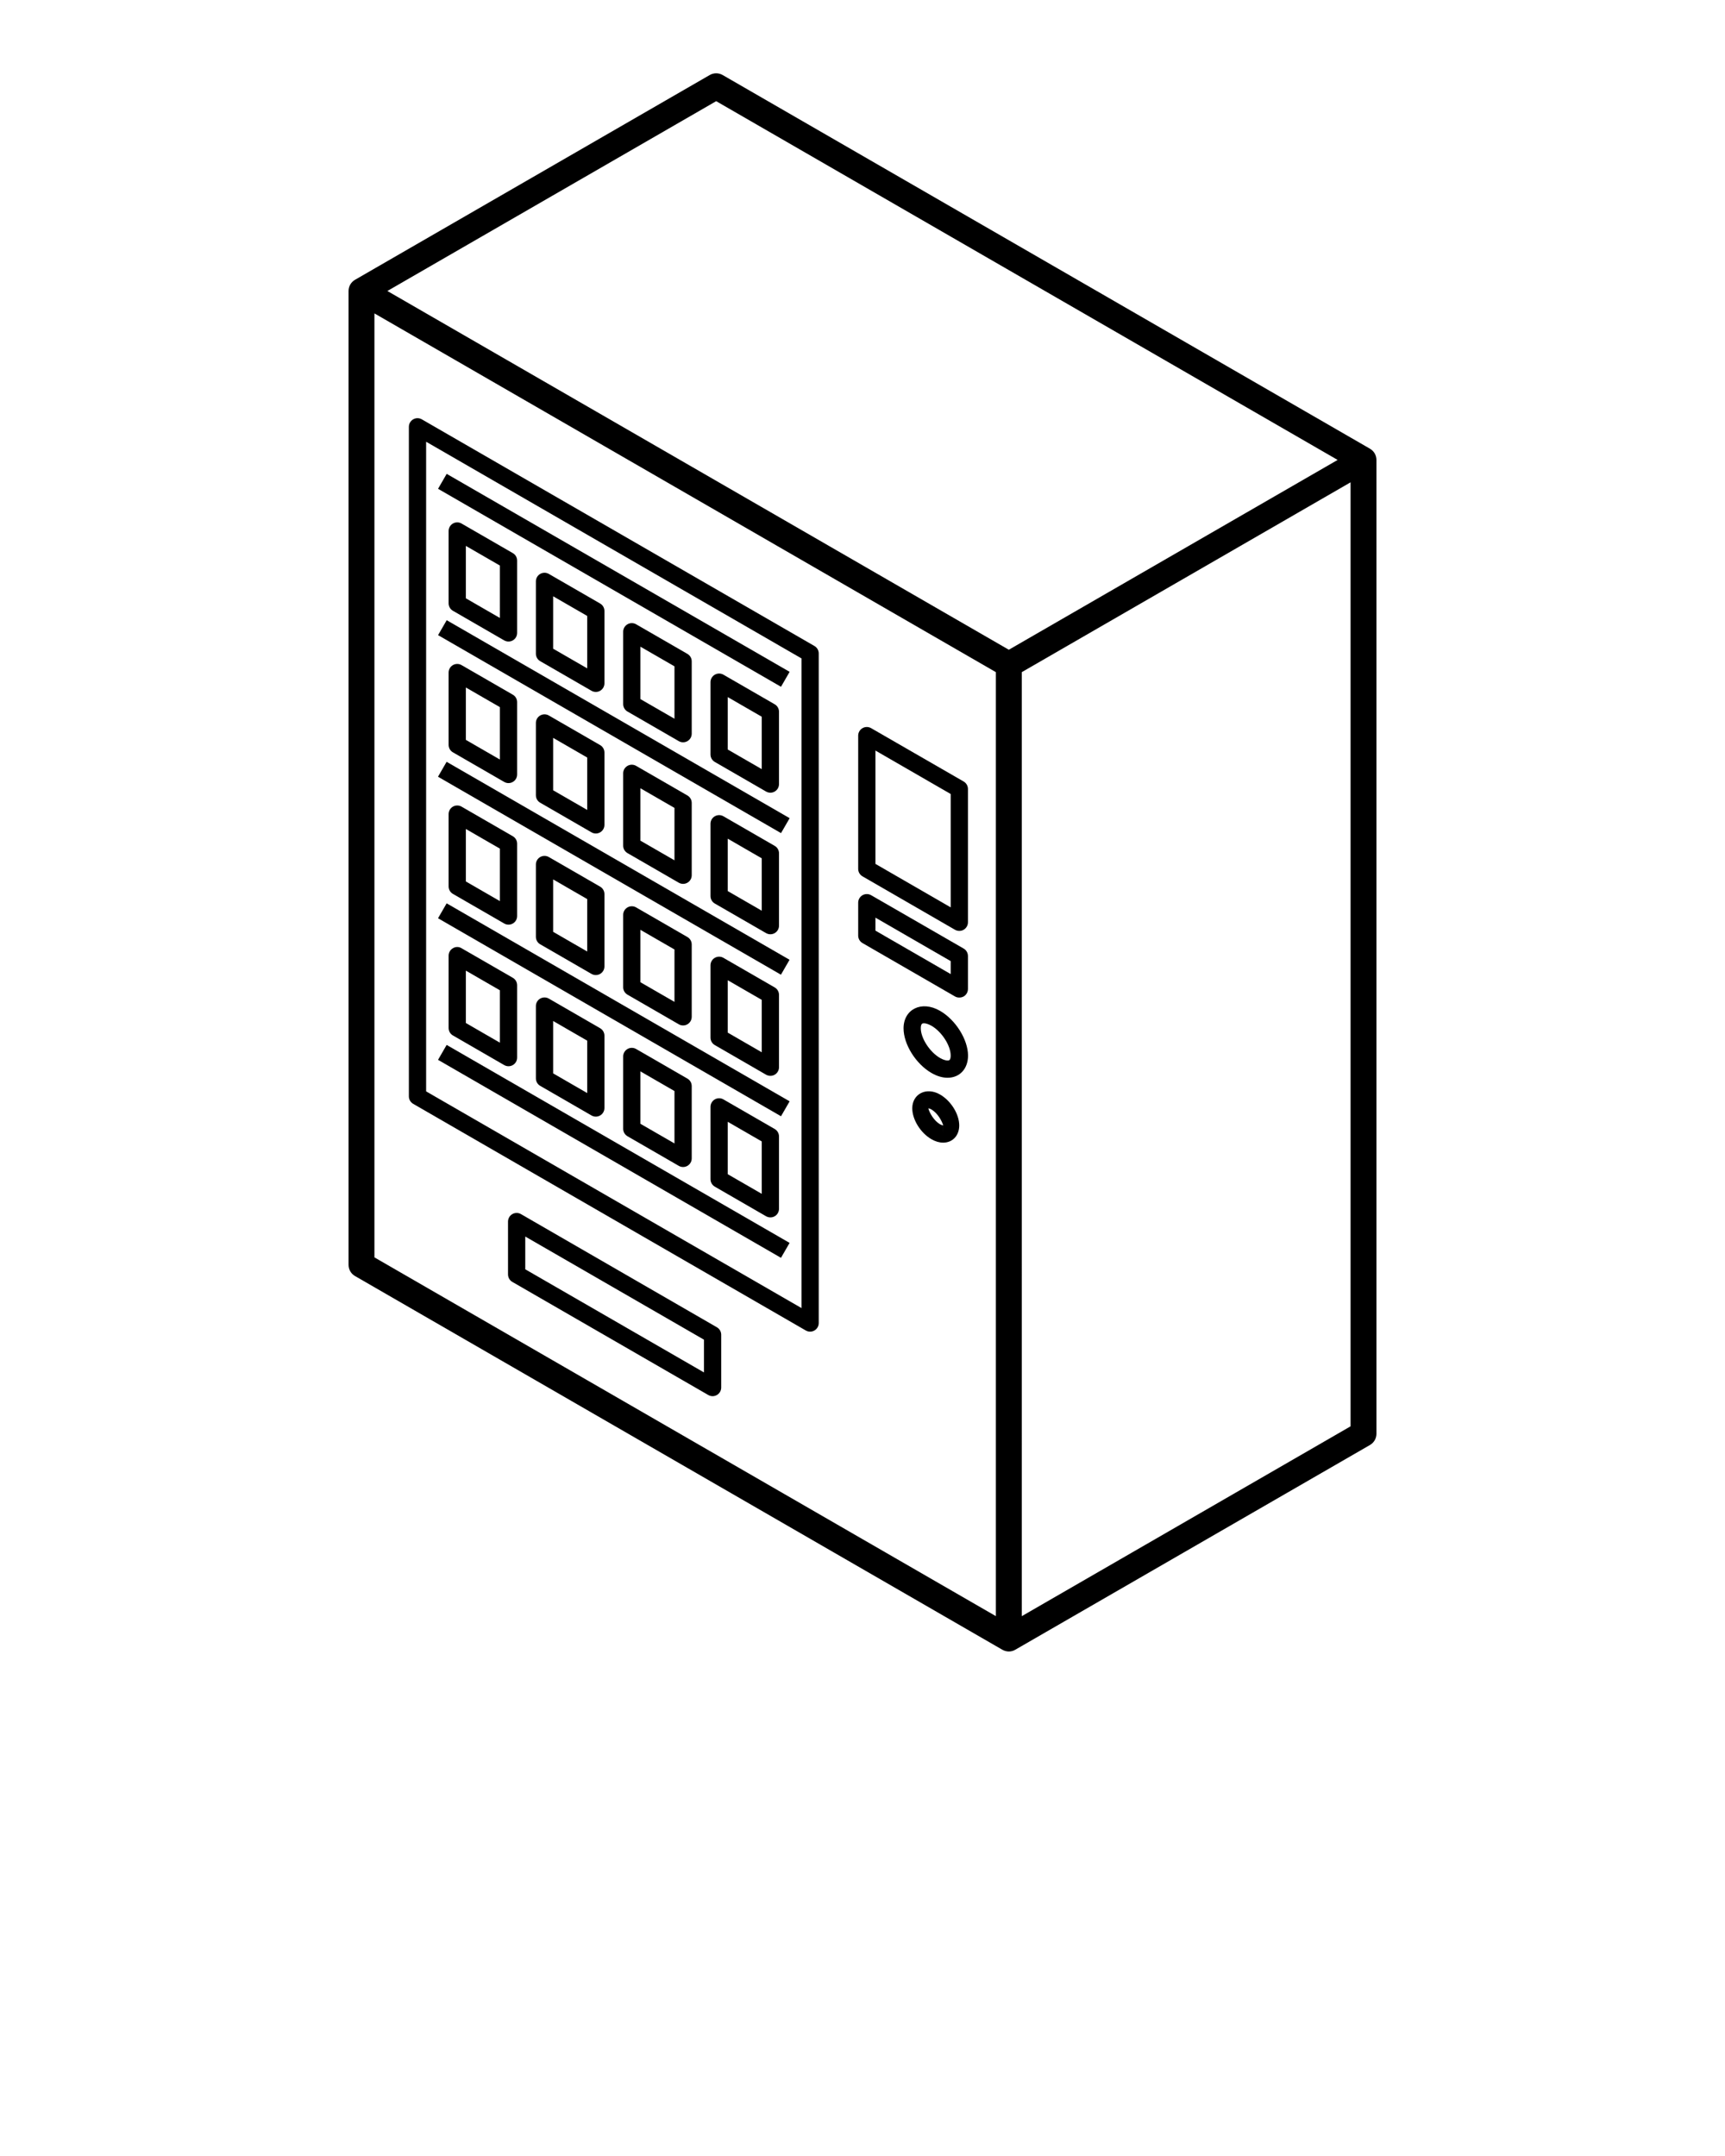 <svg xmlns="http://www.w3.org/2000/svg" xmlns:xlink="http://www.w3.org/1999/xlink" version="1.1" x="0px" y="0px" viewBox="0 0 100 125" enable-background="new 0 0 100 100" xml:space="preserve"><g><g><path d="M79.419,26.016L41.893,4.35c-0.232-0.134-0.518-0.134-0.75,0L20.581,16.222c-0.232,0.134-0.375,0.381-0.375,0.649v56.463    c0,0.268,0.143,0.516,0.375,0.648l37.526,21.666c0.115,0.063,0.246,0.102,0.375,0.102s0.259-0.034,0.375-0.102l20.562-11.871    c0.231-0.133,0.375-0.381,0.375-0.648V26.666C79.794,26.398,79.65,26.15,79.419,26.016z M57.732,93.701L21.706,72.9V18.17    l13.29,7.673L57.732,38.97V93.701z M58.482,37.671l-36.026-20.8L41.518,5.866l36.026,20.8L58.482,37.671z M78.294,82.695    l-12.655,7.308l-6.406,3.699V38.97l12.656-7.307l6.405-3.699V82.695z"/><path d="M30.2,70.391c-0.154-0.089-0.346-0.089-0.5,0c-0.155,0.09-0.25,0.254-0.25,0.438v3.055c0,0.185,0.095,0.349,0.25,0.438    l11.359,6.558c0.077,0.044,0.164,0.067,0.25,0.067s0.173-0.022,0.25-0.067c0.155-0.089,0.25-0.254,0.25-0.433v-3.061    c0-0.179-0.095-0.344-0.25-0.433L30.2,70.391z M40.809,79.57L30.45,73.591v-1.899l10.359,5.979V79.57z"/><path d="M55.363,53.906c0.076,0.044,0.164,0.066,0.25,0.066s0.173-0.021,0.25-0.066c0.154-0.09,0.25-0.254,0.25-0.434v-7.729    c0-0.179-0.096-0.344-0.25-0.433L50.5,42.217c-0.154-0.089-0.346-0.089-0.5,0c-0.155,0.089-0.25,0.254-0.25,0.433v7.726    c0,0.179,0.095,0.344,0.25,0.433L55.363,53.906z M50.75,43.516l4.363,2.519v6.572l-4.363-2.521V43.516z"/><path d="M55.363,57.773c0.076,0.045,0.164,0.063,0.25,0.063s0.173-0.021,0.25-0.063c0.154-0.088,0.25-0.254,0.25-0.438v-1.902    c0-0.185-0.096-0.35-0.25-0.438L50.5,51.902c-0.154-0.088-0.346-0.088-0.5,0c-0.155,0.09-0.25,0.255-0.25,0.434v1.908    c0,0.179,0.095,0.344,0.25,0.433L55.363,57.773z M50.75,53.203l4.363,2.52v0.752l-4.363-2.519V53.203z"/><path d="M54.496,58.607c-1.082-0.625-2.116-0.084-2.116,1.012c0,0.928,0.71,2.064,1.616,2.588c0.32,0.186,0.635,0.279,0.934,0.279    c0.709,0,1.188-0.521,1.188-1.289C56.113,60.27,55.402,59.131,54.496,58.607z M54.93,61.486c-0.068,0-0.216-0.021-0.435-0.146    c-0.595-0.343-1.116-1.148-1.116-1.722c0-0.29,0.111-0.29,0.184-0.29c0.068,0,0.215,0.02,0.438,0.145    c0.596,0.344,1.111,1.149,1.111,1.723C55.113,61.486,55.003,61.486,54.93,61.486z"/><path d="M54.496,63.458c-0.803-0.463-1.611-0.026-1.611,0.797c0,0.657,0.479,1.429,1.111,1.793c0.23,0.134,0.458,0.2,0.68,0.2    c0.549,0,0.932-0.411,0.932-0.999C55.607,64.595,55.13,63.824,54.496,63.458z M54.676,65.749v-0.5    c-0.029,0-0.095-0.019-0.18-0.065c-0.35-0.203-0.611-0.656-0.68-0.925c0.029,0,0.095,0.017,0.18,0.066    c0.345,0.198,0.611,0.661,0.682,0.924L54.676,65.749z"/><path d="M29.479,37.195c0.086,0,0.173-0.022,0.25-0.067c0.155-0.089,0.25-0.254,0.25-0.433v-4.193c0-0.179-0.095-0.344-0.25-0.433    l-2.973-1.716c-0.154-0.089-0.346-0.089-0.5,0c-0.155,0.089-0.25,0.254-0.25,0.433v4.193c0,0.179,0.095,0.344,0.25,0.433    l2.973,1.717C29.306,37.172,29.393,37.195,29.479,37.195z M28.979,35.828l-1.973-1.139V31.65l1.973,1.139V35.828z"/><path d="M34.54,40.117c0.086,0,0.173-0.022,0.25-0.067c0.155-0.089,0.25-0.254,0.25-0.433v-4.193c0-0.179-0.095-0.344-0.25-0.433    l-2.974-1.717c-0.154-0.089-0.346-0.089-0.5,0c-0.155,0.089-0.25,0.254-0.25,0.433V37.9c0,0.179,0.095,0.344,0.25,0.433    l2.974,1.717C34.367,40.094,34.454,40.117,34.54,40.117z M34.04,38.75l-1.974-1.14v-3.039l1.974,1.14V38.75z"/><path d="M39.6,43.037c0.086,0,0.173-0.022,0.25-0.067c0.155-0.089,0.25-0.254,0.25-0.433v-4.193c0-0.179-0.095-0.344-0.25-0.433    l-2.974-1.717c-0.154-0.089-0.346-0.089-0.5,0c-0.155,0.089-0.25,0.254-0.25,0.433v4.193c0,0.179,0.095,0.344,0.25,0.433    l2.974,1.717C39.427,43.015,39.513,43.037,39.6,43.037z M39.1,41.671l-1.974-1.139v-3.038l1.974,1.139V41.671z"/><path d="M44.66,45.959c0.086,0,0.173-0.022,0.25-0.067c0.155-0.089,0.25-0.254,0.25-0.433v-4.193c0-0.179-0.095-0.344-0.25-0.433    l-2.972-1.716c-0.154-0.089-0.346-0.089-0.5,0c-0.155,0.089-0.25,0.254-0.25,0.433v4.193c0,0.179,0.095,0.344,0.25,0.433    l2.972,1.716C44.487,45.936,44.573,45.959,44.66,45.959z M44.16,44.593l-1.972-1.138v-3.039l1.972,1.139V44.593z"/><path d="M23.953,24.312c-0.155,0.089-0.25,0.254-0.25,0.433v38.819c0,0.18,0.095,0.345,0.25,0.434l22.76,13.141    c0.077,0.045,0.164,0.067,0.25,0.067s0.173-0.022,0.25-0.067c0.155-0.089,0.25-0.254,0.25-0.433v-38.82    c0-0.179-0.095-0.344-0.25-0.433l-22.76-13.141C24.299,24.223,24.107,24.223,23.953,24.312z M24.703,25.611l21.76,12.563v37.665    l-21.76-12.563V25.611z"/><rect x="24.107" y="33.144" transform="matrix(-0.866 -0.5 0.5 -0.866 49.58 80.574)" width="22.957" height="1"/><rect x="24.108" y="41.628" transform="matrix(-0.866 -0.5 0.5 -0.866 45.34 96.406)" width="22.957" height="1"/><path d="M29.479,45.402c0.086,0,0.173-0.022,0.25-0.067c0.155-0.089,0.25-0.254,0.25-0.433V40.71c0-0.179-0.095-0.344-0.25-0.433    l-2.973-1.716c-0.154-0.089-0.346-0.089-0.5,0c-0.155,0.089-0.25,0.254-0.25,0.433v4.192c0,0.179,0.095,0.344,0.25,0.433    l2.973,1.716C29.306,45.38,29.393,45.402,29.479,45.402z M28.979,44.036l-1.973-1.139v-3.038l1.973,1.139V44.036z"/><path d="M34.54,48.325c0.086,0,0.173-0.022,0.25-0.067c0.155-0.089,0.25-0.254,0.25-0.433v-4.193c0-0.179-0.095-0.344-0.25-0.433    l-2.974-1.717c-0.154-0.089-0.346-0.089-0.5,0c-0.155,0.089-0.25,0.254-0.25,0.433v4.192c0,0.179,0.095,0.344,0.25,0.433    l2.974,1.717C34.367,48.302,34.454,48.325,34.54,48.325z M34.04,46.958l-1.974-1.14V42.78l1.974,1.14V46.958z"/><path d="M39.6,51.245c0.086,0,0.173-0.022,0.25-0.067c0.155-0.089,0.25-0.254,0.25-0.433v-4.192c0-0.179-0.095-0.344-0.25-0.433    l-2.974-1.717c-0.154-0.089-0.346-0.089-0.5,0c-0.155,0.089-0.25,0.254-0.25,0.433v4.192c0,0.179,0.095,0.344,0.25,0.433    l2.974,1.717C39.427,51.223,39.513,51.245,39.6,51.245z M39.1,49.879l-1.974-1.139v-3.038l1.974,1.139V49.879z"/><path d="M44.66,54.167c0.086,0,0.173-0.022,0.25-0.067c0.155-0.089,0.25-0.254,0.25-0.433v-4.192c0-0.179-0.095-0.344-0.25-0.433    l-2.972-1.716c-0.154-0.089-0.346-0.089-0.5,0c-0.155,0.089-0.25,0.254-0.25,0.433v4.193c0,0.179,0.095,0.344,0.25,0.433    L44.41,54.1C44.487,54.145,44.573,54.167,44.66,54.167z M44.16,52.801l-1.972-1.138v-3.038l1.972,1.139V52.801z"/><rect x="24.104" y="49.838" transform="matrix(-0.866 -0.5 0.5 -0.866 41.227 111.723)" width="22.957" height="0.999"/><path d="M29.479,53.609c0.086,0,0.173-0.021,0.25-0.066c0.155-0.089,0.25-0.254,0.25-0.434v-4.192c0-0.179-0.095-0.344-0.25-0.433    l-2.973-1.717c-0.154-0.089-0.346-0.089-0.5,0c-0.155,0.089-0.25,0.254-0.25,0.433v4.192c0,0.18,0.095,0.344,0.25,0.434    l2.973,1.716C29.306,53.588,29.393,53.609,29.479,53.609z M28.979,52.245l-1.973-1.14v-3.042l1.973,1.139V52.245z"/><path d="M34.54,56.532c0.086,0,0.173-0.022,0.25-0.067c0.155-0.089,0.25-0.254,0.25-0.433v-4.193c0-0.179-0.095-0.344-0.25-0.433    l-2.974-1.717c-0.154-0.089-0.346-0.089-0.5,0c-0.155,0.089-0.25,0.254-0.25,0.433v4.192c0,0.18,0.095,0.345,0.25,0.434    l2.974,1.717C34.367,56.51,34.454,56.532,34.54,56.532z M34.04,55.166l-1.974-1.141v-3.039l1.974,1.141V55.166z"/><path d="M39.6,59.453c0.086,0,0.173-0.021,0.25-0.067c0.155-0.089,0.25-0.254,0.25-0.433V54.76c0-0.179-0.095-0.344-0.25-0.433    l-2.974-1.718c-0.154-0.088-0.346-0.088-0.5,0c-0.155,0.09-0.25,0.255-0.25,0.434v4.193c0,0.179,0.095,0.344,0.25,0.433    l2.974,1.717C39.427,59.432,39.513,59.453,39.6,59.453z M39.1,58.087l-1.974-1.139V53.91l1.974,1.139V58.087z"/><path d="M44.66,62.375c0.086,0,0.173-0.021,0.25-0.066c0.155-0.09,0.25-0.254,0.25-0.434v-4.193c0-0.179-0.095-0.344-0.25-0.433    l-2.972-1.716c-0.154-0.09-0.346-0.09-0.5,0c-0.155,0.089-0.25,0.254-0.25,0.433v4.193c0,0.179,0.095,0.344,0.25,0.433    l2.972,1.717C44.487,62.352,44.573,62.375,44.66,62.375z M44.16,61.009l-1.972-1.139v-3.038l1.972,1.138V61.009z"/><rect x="24.108" y="58.044" transform="matrix(-0.866 -0.5 0.5 -0.866 37.131 127.038)" width="22.959" height="0.999"/><path d="M29.479,61.818c0.086,0,0.173-0.022,0.25-0.067c0.155-0.089,0.25-0.254,0.25-0.433v-4.193c0-0.18-0.095-0.344-0.25-0.434    l-2.973-1.715c-0.154-0.095-0.346-0.095-0.5,0c-0.155,0.088-0.25,0.254-0.25,0.433v4.192c0,0.179,0.095,0.344,0.25,0.433    l2.973,1.717C29.306,61.795,29.393,61.818,29.479,61.818z M28.979,60.452l-1.973-1.14v-3.037l1.973,1.139V60.452z"/><path d="M34.54,64.74c0.086,0,0.173-0.022,0.25-0.067c0.155-0.089,0.25-0.254,0.25-0.433v-4.193c0-0.179-0.095-0.344-0.25-0.433    l-2.974-1.718c-0.154-0.088-0.346-0.088-0.5,0c-0.155,0.09-0.25,0.254-0.25,0.434v4.191c0,0.18,0.095,0.345,0.25,0.434    l2.974,1.717C34.367,64.717,34.454,64.74,34.54,64.74z M34.04,63.373l-1.974-1.141v-3.037l1.974,1.14V63.373z"/><path d="M39.6,67.661c0.086,0,0.173-0.022,0.25-0.067c0.155-0.089,0.25-0.254,0.25-0.433v-4.192c0-0.179-0.095-0.344-0.25-0.433    l-2.974-1.718c-0.154-0.088-0.346-0.088-0.5,0c-0.155,0.09-0.25,0.255-0.25,0.434v4.191c0,0.18,0.095,0.345,0.25,0.434    l2.974,1.717C39.427,67.639,39.513,67.661,39.6,67.661z M39.1,66.294l-1.974-1.139v-3.038l1.974,1.139V66.294z"/><path d="M44.66,70.582c0.086,0,0.173-0.021,0.25-0.066c0.155-0.09,0.25-0.255,0.25-0.434v-4.191c0-0.18-0.095-0.345-0.25-0.434    l-2.972-1.716c-0.154-0.089-0.346-0.089-0.5,0c-0.155,0.089-0.25,0.254-0.25,0.433v4.192c0,0.179,0.095,0.344,0.25,0.433    l2.972,1.717C44.487,70.559,44.573,70.582,44.66,70.582z M44.16,69.216l-1.972-1.138V65.04l1.972,1.138V69.216z"/><rect x="24.104" y="66.252" transform="matrix(-0.866 -0.5 0.5 -0.866 33.022 142.352)" width="22.957" height="0.999"/></g></g></svg>